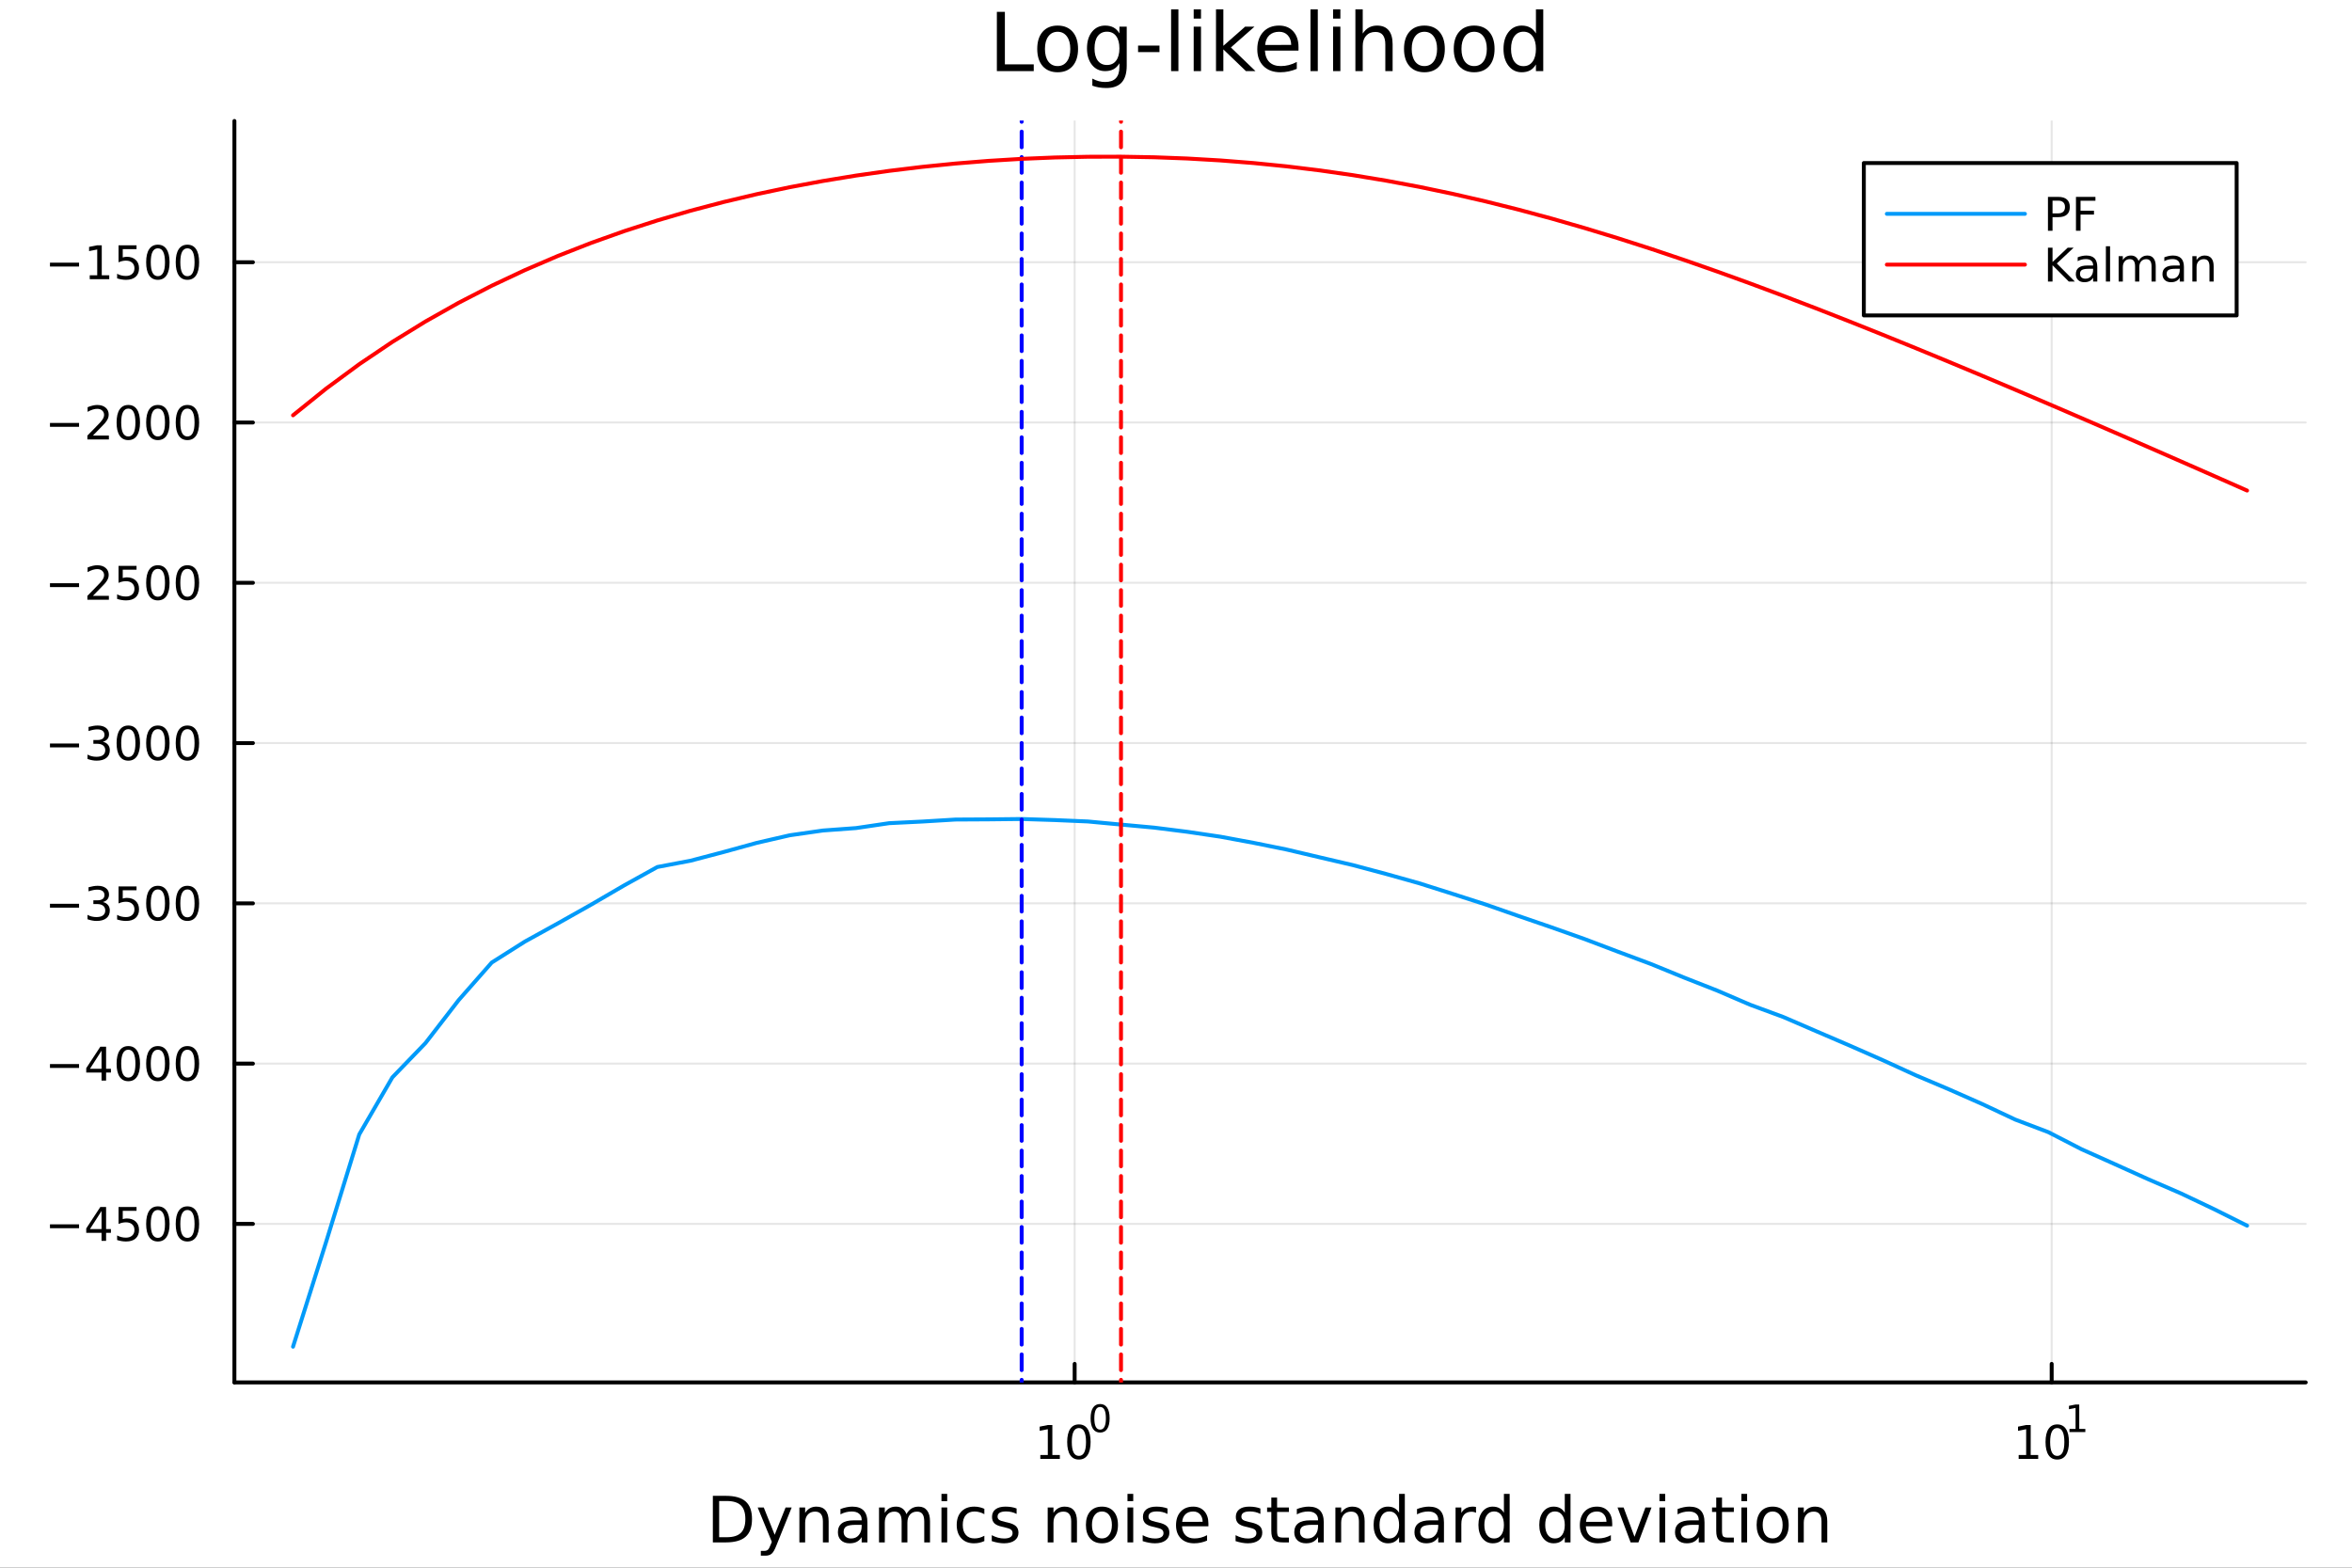<?xml version="1.0" encoding="utf-8"?>
<svg xmlns="http://www.w3.org/2000/svg" xmlns:xlink="http://www.w3.org/1999/xlink" width="600" height="400" viewBox="0 0 2400 1600">
<rect x="0" y="0" width="2400" height="1600" fill="#333333" stroke="none"/>
<defs>
  <clipPath id="clip350">
    <rect x="0" y="0" width="2400" height="1600"/>
  </clipPath>
</defs>
<path clip-path="url(#clip350)" d="M0 1600 L2400 1600 L2400 0 L0 0  Z" fill="#ffffff" fill-rule="evenodd" fill-opacity="1"/>
<defs>
  <clipPath id="clip351">
    <rect x="480" y="0" width="1681" height="1600"/>
  </clipPath>
</defs>
<path clip-path="url(#clip350)" d="M239.19 1410.9 L2352.76 1410.9 L2352.76 123.472 L239.19 123.472  Z" fill="#ffffff" fill-rule="evenodd" fill-opacity="1"/>
<defs>
  <clipPath id="clip352">
    <rect x="239" y="123" width="2115" height="1288"/>
  </clipPath>
</defs>
<polyline clip-path="url(#clip352)" style="stroke:#000000; stroke-linecap:round; stroke-linejoin:round; stroke-width:2; stroke-opacity:0.1; fill:none" points="1096.58,1410.9 1096.58,123.472 "/>
<polyline clip-path="url(#clip352)" style="stroke:#000000; stroke-linecap:round; stroke-linejoin:round; stroke-width:2; stroke-opacity:0.1; fill:none" points="2093.55,1410.9 2093.55,123.472 "/>
<polyline clip-path="url(#clip350)" style="stroke:#000000; stroke-linecap:round; stroke-linejoin:round; stroke-width:4; stroke-opacity:1; fill:none" points="239.19,1410.9 2352.76,1410.9 "/>
<polyline clip-path="url(#clip350)" style="stroke:#000000; stroke-linecap:round; stroke-linejoin:round; stroke-width:4; stroke-opacity:1; fill:none" points="1096.58,1410.9 1096.58,1392 "/>
<polyline clip-path="url(#clip350)" style="stroke:#000000; stroke-linecap:round; stroke-linejoin:round; stroke-width:4; stroke-opacity:1; fill:none" points="2093.55,1410.9 2093.55,1392 "/>
<path clip-path="url(#clip350)" d="M1061.56 1485.02 L1069.2 1485.02 L1069.2 1458.66 L1060.89 1460.32 L1060.89 1456.06 L1069.16 1454.4 L1073.83 1454.4 L1073.83 1485.02 L1081.47 1485.02 L1081.47 1488.96 L1061.56 1488.96 L1061.56 1485.02 Z" fill="#000000" fill-rule="nonzero" fill-opacity="1" /><path clip-path="url(#clip350)" d="M1100.91 1457.48 Q1097.3 1457.48 1095.47 1461.04 Q1093.67 1464.58 1093.67 1471.71 Q1093.67 1478.82 1095.47 1482.38 Q1097.3 1485.92 1100.91 1485.92 Q1104.55 1485.92 1106.35 1482.38 Q1108.18 1478.82 1108.18 1471.71 Q1108.18 1464.58 1106.35 1461.04 Q1104.55 1457.48 1100.91 1457.48 M1100.91 1453.77 Q1106.72 1453.77 1109.78 1458.38 Q1112.86 1462.96 1112.86 1471.71 Q1112.86 1480.44 1109.78 1485.04 Q1106.72 1489.63 1100.91 1489.63 Q1095.1 1489.63 1092.03 1485.04 Q1088.97 1480.44 1088.97 1471.71 Q1088.97 1462.96 1092.03 1458.38 Q1095.1 1453.77 1100.91 1453.77 Z" fill="#000000" fill-rule="nonzero" fill-opacity="1" /><path clip-path="url(#clip350)" d="M1122.56 1435.97 Q1119.63 1435.97 1118.14 1438.86 Q1116.68 1441.74 1116.68 1447.53 Q1116.68 1453.31 1118.14 1456.2 Q1119.63 1459.08 1122.56 1459.08 Q1125.52 1459.08 1126.98 1456.2 Q1128.47 1453.31 1128.47 1447.53 Q1128.47 1441.74 1126.98 1438.86 Q1125.52 1435.97 1122.56 1435.97 M1122.56 1432.96 Q1127.28 1432.96 1129.77 1436.7 Q1132.27 1440.43 1132.27 1447.53 Q1132.27 1454.62 1129.77 1458.37 Q1127.28 1462.09 1122.56 1462.09 Q1117.84 1462.09 1115.34 1458.37 Q1112.86 1454.62 1112.86 1447.53 Q1112.86 1440.43 1115.34 1436.7 Q1117.84 1432.96 1122.56 1432.96 Z" fill="#000000" fill-rule="nonzero" fill-opacity="1" /><path clip-path="url(#clip350)" d="M2059.87 1485.02 L2067.51 1485.02 L2067.51 1458.66 L2059.2 1460.32 L2059.2 1456.06 L2067.47 1454.4 L2072.14 1454.4 L2072.14 1485.02 L2079.78 1485.02 L2079.78 1488.96 L2059.87 1488.96 L2059.87 1485.02 Z" fill="#000000" fill-rule="nonzero" fill-opacity="1" /><path clip-path="url(#clip350)" d="M2099.22 1457.48 Q2095.61 1457.48 2093.78 1461.04 Q2091.98 1464.58 2091.98 1471.71 Q2091.98 1478.82 2093.78 1482.38 Q2095.61 1485.92 2099.22 1485.92 Q2102.86 1485.92 2104.66 1482.38 Q2106.49 1478.82 2106.49 1471.71 Q2106.49 1464.58 2104.66 1461.04 Q2102.86 1457.48 2099.22 1457.48 M2099.22 1453.77 Q2105.03 1453.77 2108.09 1458.38 Q2111.17 1462.96 2111.17 1471.71 Q2111.17 1480.44 2108.09 1485.04 Q2105.03 1489.63 2099.22 1489.63 Q2093.41 1489.63 2090.34 1485.04 Q2087.28 1480.44 2087.28 1471.71 Q2087.28 1462.96 2090.34 1458.38 Q2093.41 1453.77 2099.22 1453.77 Z" fill="#000000" fill-rule="nonzero" fill-opacity="1" /><path clip-path="url(#clip350)" d="M2111.71 1458.35 L2117.92 1458.35 L2117.92 1436.93 L2111.17 1438.28 L2111.17 1434.82 L2117.88 1433.47 L2121.68 1433.47 L2121.68 1458.35 L2127.89 1458.35 L2127.89 1461.55 L2111.71 1461.55 L2111.71 1458.35 Z" fill="#000000" fill-rule="nonzero" fill-opacity="1" /><path clip-path="url(#clip350)" d="M733.834 1531.95 L733.834 1568.9 L741.6 1568.9 Q751.435 1568.9 755.986 1564.45 Q760.569 1559.99 760.569 1550.38 Q760.569 1540.83 755.986 1536.4 Q751.435 1531.95 741.6 1531.95 L733.834 1531.95 M727.404 1526.67 L740.613 1526.67 Q754.427 1526.67 760.888 1532.43 Q767.349 1538.16 767.349 1550.38 Q767.349 1562.66 760.856 1568.42 Q754.363 1574.19 740.613 1574.19 L727.404 1574.19 L727.404 1526.67 Z" fill="#000000" fill-rule="nonzero" fill-opacity="1" /><path clip-path="url(#clip350)" d="M792.175 1577.5 Q789.693 1583.86 787.337 1585.8 Q784.982 1587.74 781.035 1587.74 L776.356 1587.74 L776.356 1582.84 L779.794 1582.84 Q782.213 1582.84 783.55 1581.7 Q784.886 1580.55 786.51 1576.29 L787.56 1573.61 L773.142 1538.54 L779.348 1538.54 L790.488 1566.42 L801.628 1538.54 L807.835 1538.54 L792.175 1577.5 Z" fill="#000000" fill-rule="nonzero" fill-opacity="1" /><path clip-path="url(#clip350)" d="M845.552 1552.67 L845.552 1574.19 L839.695 1574.19 L839.695 1552.86 Q839.695 1547.8 837.722 1545.29 Q835.748 1542.77 831.802 1542.77 Q827.059 1542.77 824.322 1545.79 Q821.585 1548.82 821.585 1554.04 L821.585 1574.19 L815.696 1574.19 L815.696 1538.54 L821.585 1538.54 L821.585 1544.08 Q823.685 1540.86 826.518 1539.27 Q829.383 1537.68 833.107 1537.68 Q839.25 1537.68 842.401 1541.5 Q845.552 1545.29 845.552 1552.67 Z" fill="#000000" fill-rule="nonzero" fill-opacity="1" /><path clip-path="url(#clip350)" d="M873.433 1556.27 Q866.336 1556.27 863.598 1557.89 Q860.861 1559.51 860.861 1563.43 Q860.861 1566.55 862.898 1568.39 Q864.967 1570.21 868.5 1570.21 Q873.37 1570.21 876.298 1566.77 Q879.258 1563.3 879.258 1557.57 L879.258 1556.27 L873.433 1556.27 M885.115 1553.85 L885.115 1574.19 L879.258 1574.19 L879.258 1568.77 Q877.253 1572.02 874.261 1573.58 Q871.269 1575.11 866.94 1575.11 Q861.466 1575.11 858.219 1572.05 Q855.005 1568.97 855.005 1563.81 Q855.005 1557.79 859.015 1554.74 Q863.057 1551.68 871.046 1551.68 L879.258 1551.68 L879.258 1551.11 Q879.258 1547.07 876.584 1544.87 Q873.943 1542.64 869.137 1542.64 Q866.081 1542.64 863.185 1543.38 Q860.288 1544.11 857.615 1545.57 L857.615 1540.16 Q860.829 1538.92 863.853 1538.31 Q866.877 1537.68 869.741 1537.68 Q877.476 1537.68 881.295 1541.69 Q885.115 1545.7 885.115 1553.85 Z" fill="#000000" fill-rule="nonzero" fill-opacity="1" /><path clip-path="url(#clip350)" d="M924.932 1545.38 Q927.128 1541.43 930.184 1539.56 Q933.239 1537.68 937.377 1537.68 Q942.947 1537.68 945.971 1541.59 Q948.994 1545.48 948.994 1552.67 L948.994 1574.19 L943.106 1574.19 L943.106 1552.86 Q943.106 1547.74 941.292 1545.25 Q939.478 1542.77 935.754 1542.77 Q931.202 1542.77 928.56 1545.79 Q925.919 1548.82 925.919 1554.04 L925.919 1574.19 L920.03 1574.19 L920.03 1552.86 Q920.03 1547.7 918.216 1545.25 Q916.402 1542.77 912.614 1542.77 Q908.127 1542.77 905.485 1545.83 Q902.843 1548.85 902.843 1554.04 L902.843 1574.19 L896.955 1574.19 L896.955 1538.54 L902.843 1538.54 L902.843 1544.08 Q904.848 1540.8 907.649 1539.24 Q910.45 1537.68 914.301 1537.68 Q918.184 1537.68 920.89 1539.65 Q923.627 1541.62 924.932 1545.38 Z" fill="#000000" fill-rule="nonzero" fill-opacity="1" /><path clip-path="url(#clip350)" d="M960.675 1538.54 L966.532 1538.54 L966.532 1574.19 L960.675 1574.19 L960.675 1538.54 M960.675 1524.66 L966.532 1524.66 L966.532 1532.08 L960.675 1532.08 L960.675 1524.66 Z" fill="#000000" fill-rule="nonzero" fill-opacity="1" /><path clip-path="url(#clip350)" d="M1004.44 1539.91 L1004.44 1545.38 Q1001.96 1544.01 999.443 1543.34 Q996.96 1542.64 994.414 1542.64 Q988.716 1542.64 985.565 1546.27 Q982.414 1549.87 982.414 1556.39 Q982.414 1562.92 985.565 1566.55 Q988.716 1570.14 994.414 1570.14 Q996.96 1570.14 999.443 1569.47 Q1001.96 1568.77 1004.44 1567.41 L1004.44 1572.82 Q1001.99 1573.96 999.347 1574.54 Q996.737 1575.11 993.777 1575.11 Q985.725 1575.11 980.982 1570.05 Q976.24 1564.99 976.24 1556.39 Q976.24 1547.67 981.014 1542.68 Q985.82 1537.68 994.159 1537.68 Q996.865 1537.68 999.443 1538.25 Q1002.02 1538.79 1004.44 1539.91 Z" fill="#000000" fill-rule="nonzero" fill-opacity="1" /><path clip-path="url(#clip350)" d="M1037.35 1539.59 L1037.35 1545.13 Q1034.87 1543.85 1032.19 1543.22 Q1029.52 1542.58 1026.66 1542.58 Q1022.3 1542.58 1020.1 1543.92 Q1017.93 1545.25 1017.93 1547.93 Q1017.93 1549.96 1019.49 1551.14 Q1021.05 1552.29 1025.76 1553.34 L1027.77 1553.78 Q1034.01 1555.12 1036.62 1557.57 Q1039.26 1559.99 1039.26 1564.35 Q1039.26 1569.32 1035.31 1572.21 Q1031.4 1575.11 1024.52 1575.11 Q1021.66 1575.11 1018.54 1574.54 Q1015.45 1573.99 1012.01 1572.88 L1012.01 1566.83 Q1015.26 1568.52 1018.41 1569.38 Q1021.56 1570.21 1024.65 1570.21 Q1028.79 1570.21 1031.02 1568.81 Q1033.24 1567.37 1033.24 1564.8 Q1033.24 1562.41 1031.62 1561.14 Q1030.03 1559.86 1024.59 1558.68 L1022.55 1558.21 Q1017.11 1557.06 1014.69 1554.71 Q1012.27 1552.32 1012.27 1548.18 Q1012.27 1543.15 1015.83 1540.42 Q1019.4 1537.68 1025.96 1537.68 Q1029.2 1537.68 1032.07 1538.16 Q1034.93 1538.63 1037.35 1539.59 Z" fill="#000000" fill-rule="nonzero" fill-opacity="1" /><path clip-path="url(#clip350)" d="M1098.94 1552.67 L1098.94 1574.19 L1093.08 1574.19 L1093.08 1552.86 Q1093.08 1547.8 1091.11 1545.29 Q1089.14 1542.77 1085.19 1542.77 Q1080.45 1542.77 1077.71 1545.79 Q1074.97 1548.82 1074.97 1554.04 L1074.97 1574.19 L1069.08 1574.19 L1069.08 1538.54 L1074.97 1538.54 L1074.97 1544.08 Q1077.07 1540.86 1079.91 1539.27 Q1082.77 1537.68 1086.49 1537.68 Q1092.64 1537.68 1095.79 1541.5 Q1098.94 1545.29 1098.94 1552.67 Z" fill="#000000" fill-rule="nonzero" fill-opacity="1" /><path clip-path="url(#clip350)" d="M1124.43 1542.64 Q1119.72 1542.64 1116.99 1546.34 Q1114.25 1550 1114.25 1556.39 Q1114.25 1562.79 1116.95 1566.48 Q1119.69 1570.14 1124.43 1570.14 Q1129.11 1570.14 1131.85 1566.45 Q1134.59 1562.76 1134.59 1556.39 Q1134.59 1550.06 1131.85 1546.37 Q1129.11 1542.64 1124.43 1542.64 M1124.43 1537.68 Q1132.07 1537.68 1136.43 1542.64 Q1140.79 1547.61 1140.79 1556.39 Q1140.79 1565.15 1136.43 1570.14 Q1132.07 1575.11 1124.43 1575.11 Q1116.76 1575.11 1112.4 1570.14 Q1108.07 1565.15 1108.07 1556.39 Q1108.07 1547.61 1112.4 1542.64 Q1116.76 1537.68 1124.43 1537.68 Z" fill="#000000" fill-rule="nonzero" fill-opacity="1" /><path clip-path="url(#clip350)" d="M1150.5 1538.54 L1156.36 1538.54 L1156.36 1574.19 L1150.5 1574.19 L1150.5 1538.54 M1150.5 1524.66 L1156.36 1524.66 L1156.36 1532.08 L1150.5 1532.08 L1150.5 1524.66 Z" fill="#000000" fill-rule="nonzero" fill-opacity="1" /><path clip-path="url(#clip350)" d="M1191.34 1539.59 L1191.34 1545.13 Q1188.85 1543.85 1186.18 1543.22 Q1183.51 1542.58 1180.64 1542.58 Q1176.28 1542.58 1174.09 1543.92 Q1171.92 1545.25 1171.92 1547.93 Q1171.92 1549.96 1173.48 1551.14 Q1175.04 1552.29 1179.75 1553.34 L1181.76 1553.78 Q1187.99 1555.12 1190.6 1557.57 Q1193.25 1559.99 1193.25 1564.35 Q1193.25 1569.32 1189.3 1572.21 Q1185.38 1575.11 1178.51 1575.11 Q1175.65 1575.11 1172.53 1574.54 Q1169.44 1573.99 1166 1572.88 L1166 1566.83 Q1169.25 1568.52 1172.4 1569.38 Q1175.55 1570.21 1178.64 1570.21 Q1182.77 1570.21 1185 1568.81 Q1187.23 1567.37 1187.23 1564.8 Q1187.23 1562.41 1185.61 1561.14 Q1184.02 1559.86 1178.57 1558.68 L1176.54 1558.21 Q1171.09 1557.06 1168.67 1554.71 Q1166.26 1552.32 1166.26 1548.18 Q1166.26 1543.15 1169.82 1540.42 Q1173.39 1537.68 1179.94 1537.68 Q1183.19 1537.68 1186.05 1538.16 Q1188.92 1538.63 1191.34 1539.59 Z" fill="#000000" fill-rule="nonzero" fill-opacity="1" /><path clip-path="url(#clip350)" d="M1233.06 1554.9 L1233.06 1557.76 L1206.14 1557.76 Q1206.52 1563.81 1209.77 1566.99 Q1213.04 1570.14 1218.87 1570.14 Q1222.24 1570.14 1225.39 1569.32 Q1228.58 1568.49 1231.7 1566.83 L1231.7 1572.37 Q1228.54 1573.71 1225.23 1574.41 Q1221.92 1575.11 1218.52 1575.11 Q1209.99 1575.11 1204.99 1570.14 Q1200.03 1565.18 1200.03 1556.71 Q1200.03 1547.96 1204.74 1542.83 Q1209.48 1537.68 1217.5 1537.68 Q1224.69 1537.68 1228.86 1542.33 Q1233.06 1546.94 1233.06 1554.9 M1227.21 1553.18 Q1227.14 1548.37 1224.5 1545.51 Q1221.89 1542.64 1217.56 1542.64 Q1212.66 1542.64 1209.7 1545.41 Q1206.77 1548.18 1206.33 1553.21 L1227.21 1553.18 Z" fill="#000000" fill-rule="nonzero" fill-opacity="1" /><path clip-path="url(#clip350)" d="M1286.12 1539.59 L1286.12 1545.13 Q1283.64 1543.85 1280.97 1543.22 Q1278.29 1542.58 1275.43 1542.58 Q1271.07 1542.58 1268.87 1543.92 Q1266.71 1545.25 1266.71 1547.93 Q1266.71 1549.96 1268.27 1551.14 Q1269.83 1552.29 1274.54 1553.34 L1276.54 1553.78 Q1282.78 1555.12 1285.39 1557.57 Q1288.03 1559.99 1288.03 1564.35 Q1288.03 1569.32 1284.09 1572.21 Q1280.17 1575.11 1273.3 1575.11 Q1270.43 1575.11 1267.31 1574.54 Q1264.22 1573.99 1260.79 1572.88 L1260.79 1566.83 Q1264.03 1568.52 1267.18 1569.38 Q1270.34 1570.21 1273.42 1570.21 Q1277.56 1570.21 1279.79 1568.81 Q1282.02 1567.37 1282.02 1564.8 Q1282.02 1562.41 1280.39 1561.14 Q1278.8 1559.86 1273.36 1558.68 L1271.32 1558.21 Q1265.88 1557.06 1263.46 1554.71 Q1261.04 1552.32 1261.04 1548.18 Q1261.04 1543.15 1264.61 1540.42 Q1268.17 1537.68 1274.73 1537.68 Q1277.97 1537.68 1280.84 1538.16 Q1283.7 1538.63 1286.12 1539.59 Z" fill="#000000" fill-rule="nonzero" fill-opacity="1" /><path clip-path="url(#clip350)" d="M1303.15 1528.42 L1303.15 1538.54 L1315.21 1538.54 L1315.21 1543.09 L1303.15 1543.09 L1303.15 1562.44 Q1303.15 1566.8 1304.33 1568.04 Q1305.54 1569.28 1309.2 1569.28 L1315.21 1569.28 L1315.21 1574.19 L1309.2 1574.19 Q1302.42 1574.19 1299.84 1571.67 Q1297.26 1569.12 1297.26 1562.44 L1297.26 1543.09 L1292.97 1543.09 L1292.97 1538.54 L1297.26 1538.54 L1297.26 1528.42 L1303.15 1528.42 Z" fill="#000000" fill-rule="nonzero" fill-opacity="1" /><path clip-path="url(#clip350)" d="M1339.12 1556.27 Q1332.02 1556.27 1329.28 1557.89 Q1326.54 1559.51 1326.54 1563.43 Q1326.54 1566.55 1328.58 1568.39 Q1330.65 1570.21 1334.18 1570.21 Q1339.05 1570.21 1341.98 1566.77 Q1344.94 1563.3 1344.94 1557.57 L1344.94 1556.27 L1339.12 1556.27 M1350.8 1553.85 L1350.8 1574.19 L1344.94 1574.19 L1344.94 1568.77 Q1342.94 1572.02 1339.94 1573.58 Q1336.95 1575.11 1332.62 1575.11 Q1327.15 1575.11 1323.9 1572.05 Q1320.69 1568.97 1320.69 1563.81 Q1320.69 1557.79 1324.7 1554.74 Q1328.74 1551.68 1336.73 1551.68 L1344.94 1551.68 L1344.94 1551.11 Q1344.94 1547.07 1342.27 1544.87 Q1339.63 1542.64 1334.82 1542.64 Q1331.76 1542.64 1328.87 1543.38 Q1325.97 1544.11 1323.3 1545.57 L1323.3 1540.16 Q1326.51 1538.92 1329.54 1538.31 Q1332.56 1537.68 1335.42 1537.68 Q1343.16 1537.68 1346.98 1541.69 Q1350.8 1545.7 1350.8 1553.85 Z" fill="#000000" fill-rule="nonzero" fill-opacity="1" /><path clip-path="url(#clip350)" d="M1392.49 1552.67 L1392.49 1574.19 L1386.64 1574.19 L1386.64 1552.86 Q1386.64 1547.8 1384.66 1545.29 Q1382.69 1542.77 1378.74 1542.77 Q1374 1542.77 1371.26 1545.79 Q1368.53 1548.82 1368.53 1554.04 L1368.53 1574.19 L1362.64 1574.19 L1362.64 1538.54 L1368.53 1538.54 L1368.53 1544.08 Q1370.63 1540.86 1373.46 1539.27 Q1376.32 1537.68 1380.05 1537.68 Q1386.19 1537.68 1389.34 1541.5 Q1392.49 1545.29 1392.49 1552.67 Z" fill="#000000" fill-rule="nonzero" fill-opacity="1" /><path clip-path="url(#clip350)" d="M1427.63 1543.95 L1427.63 1524.66 L1433.49 1524.66 L1433.49 1574.19 L1427.63 1574.19 L1427.63 1568.84 Q1425.79 1572.02 1422.95 1573.58 Q1420.15 1575.11 1416.21 1575.11 Q1409.74 1575.11 1405.67 1569.95 Q1401.63 1564.8 1401.63 1556.39 Q1401.63 1547.99 1405.67 1542.83 Q1409.74 1537.68 1416.21 1537.68 Q1420.15 1537.68 1422.95 1539.24 Q1425.79 1540.77 1427.63 1543.95 M1407.68 1556.39 Q1407.68 1562.85 1410.32 1566.55 Q1412.99 1570.21 1417.64 1570.21 Q1422.28 1570.21 1424.96 1566.55 Q1427.63 1562.85 1427.63 1556.39 Q1427.63 1549.93 1424.96 1546.27 Q1422.28 1542.58 1417.64 1542.58 Q1412.99 1542.58 1410.32 1546.27 Q1407.68 1549.93 1407.68 1556.39 Z" fill="#000000" fill-rule="nonzero" fill-opacity="1" /><path clip-path="url(#clip350)" d="M1461.75 1556.27 Q1454.65 1556.27 1451.92 1557.89 Q1449.18 1559.51 1449.18 1563.43 Q1449.18 1566.55 1451.22 1568.39 Q1453.29 1570.21 1456.82 1570.21 Q1461.69 1570.21 1464.62 1566.77 Q1467.58 1563.3 1467.58 1557.57 L1467.58 1556.27 L1461.75 1556.27 M1473.43 1553.85 L1473.43 1574.19 L1467.58 1574.19 L1467.58 1568.77 Q1465.57 1572.02 1462.58 1573.58 Q1459.59 1575.11 1455.26 1575.11 Q1449.78 1575.11 1446.54 1572.05 Q1443.32 1568.97 1443.32 1563.81 Q1443.32 1557.79 1447.33 1554.74 Q1451.38 1551.68 1459.36 1551.68 L1467.58 1551.68 L1467.58 1551.11 Q1467.58 1547.07 1464.9 1544.87 Q1462.26 1542.64 1457.46 1542.64 Q1454.4 1542.64 1451.5 1543.38 Q1448.61 1544.11 1445.93 1545.57 L1445.93 1540.16 Q1449.15 1538.92 1452.17 1538.31 Q1455.2 1537.68 1458.06 1537.68 Q1465.79 1537.68 1469.61 1541.69 Q1473.43 1545.7 1473.43 1553.85 Z" fill="#000000" fill-rule="nonzero" fill-opacity="1" /><path clip-path="url(#clip350)" d="M1506.15 1544.01 Q1505.17 1543.44 1503.99 1543.18 Q1502.84 1542.9 1501.44 1542.9 Q1496.48 1542.9 1493.8 1546.14 Q1491.16 1549.36 1491.16 1555.41 L1491.16 1574.19 L1485.27 1574.19 L1485.27 1538.54 L1491.16 1538.54 L1491.16 1544.08 Q1493.01 1540.83 1495.97 1539.27 Q1498.93 1537.68 1503.16 1537.68 Q1503.77 1537.68 1504.5 1537.77 Q1505.23 1537.84 1506.12 1538 L1506.15 1544.01 Z" fill="#000000" fill-rule="nonzero" fill-opacity="1" /><path clip-path="url(#clip350)" d="M1534.61 1543.95 L1534.61 1524.66 L1540.46 1524.66 L1540.46 1574.19 L1534.61 1574.19 L1534.61 1568.84 Q1532.76 1572.02 1529.93 1573.58 Q1527.13 1575.11 1523.18 1575.11 Q1516.72 1575.11 1512.65 1569.95 Q1508.6 1564.8 1508.6 1556.39 Q1508.6 1547.99 1512.65 1542.83 Q1516.72 1537.68 1523.18 1537.68 Q1527.13 1537.68 1529.93 1539.24 Q1532.76 1540.77 1534.61 1543.95 M1514.65 1556.39 Q1514.65 1562.85 1517.29 1566.55 Q1519.97 1570.21 1524.61 1570.21 Q1529.26 1570.21 1531.93 1566.55 Q1534.61 1562.85 1534.61 1556.39 Q1534.61 1549.93 1531.93 1546.27 Q1529.26 1542.58 1524.61 1542.58 Q1519.97 1542.58 1517.29 1546.27 Q1514.65 1549.93 1514.65 1556.39 Z" fill="#000000" fill-rule="nonzero" fill-opacity="1" /><path clip-path="url(#clip350)" d="M1596.71 1543.95 L1596.71 1524.66 L1602.56 1524.66 L1602.56 1574.19 L1596.71 1574.19 L1596.71 1568.84 Q1594.86 1572.02 1592.03 1573.58 Q1589.23 1575.11 1585.28 1575.11 Q1578.82 1575.11 1574.74 1569.95 Q1570.7 1564.8 1570.7 1556.39 Q1570.7 1547.99 1574.74 1542.83 Q1578.82 1537.68 1585.28 1537.68 Q1589.23 1537.68 1592.03 1539.24 Q1594.86 1540.77 1596.71 1543.95 M1576.75 1556.39 Q1576.75 1562.85 1579.39 1566.55 Q1582.06 1570.21 1586.71 1570.21 Q1591.36 1570.21 1594.03 1566.55 Q1596.71 1562.85 1596.71 1556.39 Q1596.71 1549.93 1594.03 1546.27 Q1591.36 1542.58 1586.71 1542.58 Q1582.06 1542.58 1579.39 1546.27 Q1576.75 1549.93 1576.75 1556.39 Z" fill="#000000" fill-rule="nonzero" fill-opacity="1" /><path clip-path="url(#clip350)" d="M1645.12 1554.9 L1645.12 1557.76 L1618.19 1557.76 Q1618.57 1563.81 1621.82 1566.99 Q1625.1 1570.14 1630.92 1570.14 Q1634.29 1570.14 1637.45 1569.32 Q1640.63 1568.49 1643.75 1566.83 L1643.75 1572.37 Q1640.6 1573.71 1637.29 1574.41 Q1633.98 1575.11 1630.57 1575.11 Q1622.04 1575.11 1617.04 1570.14 Q1612.08 1565.18 1612.08 1556.71 Q1612.08 1547.96 1616.79 1542.83 Q1621.53 1537.68 1629.55 1537.68 Q1636.75 1537.68 1640.91 1542.33 Q1645.12 1546.94 1645.12 1554.9 M1639.26 1553.18 Q1639.2 1548.37 1636.55 1545.51 Q1633.94 1542.64 1629.62 1542.64 Q1624.71 1542.64 1621.75 1545.41 Q1618.83 1548.18 1618.38 1553.21 L1639.26 1553.18 Z" fill="#000000" fill-rule="nonzero" fill-opacity="1" /><path clip-path="url(#clip350)" d="M1650.53 1538.54 L1656.73 1538.54 L1667.87 1568.46 L1679.01 1538.54 L1685.22 1538.54 L1671.85 1574.19 L1663.9 1574.19 L1650.53 1538.54 Z" fill="#000000" fill-rule="nonzero" fill-opacity="1" /><path clip-path="url(#clip350)" d="M1693.3 1538.54 L1699.16 1538.54 L1699.16 1574.19 L1693.3 1574.19 L1693.3 1538.54 M1693.3 1524.66 L1699.16 1524.66 L1699.16 1532.08 L1693.3 1532.08 L1693.3 1524.66 Z" fill="#000000" fill-rule="nonzero" fill-opacity="1" /><path clip-path="url(#clip350)" d="M1727.62 1556.27 Q1720.52 1556.27 1717.78 1557.89 Q1715.04 1559.51 1715.04 1563.43 Q1715.04 1566.55 1717.08 1568.39 Q1719.15 1570.21 1722.68 1570.21 Q1727.55 1570.21 1730.48 1566.77 Q1733.44 1563.3 1733.44 1557.57 L1733.44 1556.27 L1727.62 1556.27 M1739.3 1553.85 L1739.3 1574.19 L1733.44 1574.19 L1733.44 1568.77 Q1731.44 1572.02 1728.44 1573.58 Q1725.45 1575.11 1721.12 1575.11 Q1715.65 1575.11 1712.4 1572.05 Q1709.19 1568.97 1709.19 1563.81 Q1709.19 1557.79 1713.2 1554.74 Q1717.24 1551.68 1725.23 1551.68 L1733.44 1551.68 L1733.44 1551.11 Q1733.44 1547.07 1730.77 1544.87 Q1728.13 1542.64 1723.32 1542.64 Q1720.26 1542.64 1717.37 1543.38 Q1714.47 1544.11 1711.8 1545.57 L1711.8 1540.16 Q1715.01 1538.92 1718.04 1538.31 Q1721.06 1537.68 1723.92 1537.68 Q1731.66 1537.68 1735.48 1541.69 Q1739.3 1545.7 1739.3 1553.85 Z" fill="#000000" fill-rule="nonzero" fill-opacity="1" /><path clip-path="url(#clip350)" d="M1757.15 1528.42 L1757.15 1538.54 L1769.22 1538.54 L1769.22 1543.09 L1757.15 1543.09 L1757.15 1562.44 Q1757.15 1566.8 1758.33 1568.04 Q1759.54 1569.28 1763.2 1569.28 L1769.22 1569.28 L1769.22 1574.19 L1763.2 1574.19 Q1756.42 1574.19 1753.84 1571.67 Q1751.26 1569.12 1751.26 1562.44 L1751.26 1543.09 L1746.97 1543.09 L1746.97 1538.54 L1751.26 1538.54 L1751.26 1528.42 L1757.15 1528.42 Z" fill="#000000" fill-rule="nonzero" fill-opacity="1" /><path clip-path="url(#clip350)" d="M1776.92 1538.54 L1782.77 1538.54 L1782.77 1574.19 L1776.92 1574.19 L1776.92 1538.54 M1776.92 1524.66 L1782.77 1524.66 L1782.77 1532.08 L1776.92 1532.08 L1776.92 1524.66 Z" fill="#000000" fill-rule="nonzero" fill-opacity="1" /><path clip-path="url(#clip350)" d="M1808.84 1542.64 Q1804.13 1542.64 1801.39 1546.34 Q1798.66 1550 1798.66 1556.39 Q1798.66 1562.79 1801.36 1566.48 Q1804.1 1570.14 1808.84 1570.14 Q1813.52 1570.14 1816.26 1566.45 Q1819 1562.76 1819 1556.39 Q1819 1550.06 1816.26 1546.37 Q1813.52 1542.64 1808.84 1542.64 M1808.84 1537.68 Q1816.48 1537.68 1820.84 1542.64 Q1825.2 1547.61 1825.2 1556.39 Q1825.2 1565.15 1820.84 1570.14 Q1816.48 1575.11 1808.84 1575.11 Q1801.17 1575.11 1796.81 1570.14 Q1792.48 1565.15 1792.48 1556.39 Q1792.48 1547.61 1796.81 1542.64 Q1801.17 1537.68 1808.84 1537.68 Z" fill="#000000" fill-rule="nonzero" fill-opacity="1" /><path clip-path="url(#clip350)" d="M1864.54 1552.67 L1864.54 1574.19 L1858.69 1574.19 L1858.69 1552.86 Q1858.69 1547.8 1856.71 1545.29 Q1854.74 1542.77 1850.79 1542.77 Q1846.05 1542.77 1843.31 1545.79 Q1840.58 1548.82 1840.58 1554.04 L1840.58 1574.19 L1834.69 1574.19 L1834.69 1538.54 L1840.58 1538.54 L1840.58 1544.08 Q1842.68 1540.86 1845.51 1539.27 Q1848.37 1537.68 1852.1 1537.68 Q1858.24 1537.68 1861.39 1541.5 Q1864.54 1545.29 1864.54 1552.67 Z" fill="#000000" fill-rule="nonzero" fill-opacity="1" /><polyline clip-path="url(#clip352)" style="stroke:#000000; stroke-linecap:round; stroke-linejoin:round; stroke-width:2; stroke-opacity:0.1; fill:none" points="239.19,1249.13 2352.76,1249.13 "/>
<polyline clip-path="url(#clip352)" style="stroke:#000000; stroke-linecap:round; stroke-linejoin:round; stroke-width:2; stroke-opacity:0.1; fill:none" points="239.19,1085.55 2352.76,1085.55 "/>
<polyline clip-path="url(#clip352)" style="stroke:#000000; stroke-linecap:round; stroke-linejoin:round; stroke-width:2; stroke-opacity:0.1; fill:none" points="239.19,921.967 2352.76,921.967 "/>
<polyline clip-path="url(#clip352)" style="stroke:#000000; stroke-linecap:round; stroke-linejoin:round; stroke-width:2; stroke-opacity:0.1; fill:none" points="239.19,758.385 2352.76,758.385 "/>
<polyline clip-path="url(#clip352)" style="stroke:#000000; stroke-linecap:round; stroke-linejoin:round; stroke-width:2; stroke-opacity:0.1; fill:none" points="239.19,594.802 2352.76,594.802 "/>
<polyline clip-path="url(#clip352)" style="stroke:#000000; stroke-linecap:round; stroke-linejoin:round; stroke-width:2; stroke-opacity:0.1; fill:none" points="239.19,431.22 2352.76,431.22 "/>
<polyline clip-path="url(#clip352)" style="stroke:#000000; stroke-linecap:round; stroke-linejoin:round; stroke-width:2; stroke-opacity:0.1; fill:none" points="239.19,267.638 2352.76,267.638 "/>
<polyline clip-path="url(#clip350)" style="stroke:#000000; stroke-linecap:round; stroke-linejoin:round; stroke-width:4; stroke-opacity:1; fill:none" points="239.19,1410.9 239.19,123.472 "/>
<polyline clip-path="url(#clip350)" style="stroke:#000000; stroke-linecap:round; stroke-linejoin:round; stroke-width:4; stroke-opacity:1; fill:none" points="239.19,1249.13 258.088,1249.13 "/>
<polyline clip-path="url(#clip350)" style="stroke:#000000; stroke-linecap:round; stroke-linejoin:round; stroke-width:4; stroke-opacity:1; fill:none" points="239.19,1085.55 258.088,1085.55 "/>
<polyline clip-path="url(#clip350)" style="stroke:#000000; stroke-linecap:round; stroke-linejoin:round; stroke-width:4; stroke-opacity:1; fill:none" points="239.19,921.967 258.088,921.967 "/>
<polyline clip-path="url(#clip350)" style="stroke:#000000; stroke-linecap:round; stroke-linejoin:round; stroke-width:4; stroke-opacity:1; fill:none" points="239.19,758.385 258.088,758.385 "/>
<polyline clip-path="url(#clip350)" style="stroke:#000000; stroke-linecap:round; stroke-linejoin:round; stroke-width:4; stroke-opacity:1; fill:none" points="239.19,594.802 258.088,594.802 "/>
<polyline clip-path="url(#clip350)" style="stroke:#000000; stroke-linecap:round; stroke-linejoin:round; stroke-width:4; stroke-opacity:1; fill:none" points="239.19,431.22 258.088,431.22 "/>
<polyline clip-path="url(#clip350)" style="stroke:#000000; stroke-linecap:round; stroke-linejoin:round; stroke-width:4; stroke-opacity:1; fill:none" points="239.19,267.638 258.088,267.638 "/>
<path clip-path="url(#clip350)" d="M50.992 1249.58 L80.668 1249.58 L80.668 1253.52 L50.992 1253.52 L50.992 1249.58 Z" fill="#000000" fill-rule="nonzero" fill-opacity="1" /><path clip-path="url(#clip350)" d="M103.608 1235.93 L91.802 1254.37 L103.608 1254.37 L103.608 1235.93 M102.381 1231.85 L108.26 1231.85 L108.26 1254.37 L113.191 1254.37 L113.191 1258.26 L108.26 1258.26 L108.26 1266.41 L103.608 1266.41 L103.608 1258.26 L88.006 1258.26 L88.006 1253.75 L102.381 1231.85 Z" fill="#000000" fill-rule="nonzero" fill-opacity="1" /><path clip-path="url(#clip350)" d="M120.969 1231.85 L139.325 1231.85 L139.325 1235.79 L125.251 1235.79 L125.251 1244.26 Q126.27 1243.91 127.288 1243.75 Q128.307 1243.56 129.325 1243.56 Q135.112 1243.56 138.492 1246.74 Q141.871 1249.91 141.871 1255.32 Q141.871 1260.9 138.399 1264 Q134.927 1267.08 128.607 1267.08 Q126.432 1267.08 124.163 1266.71 Q121.918 1266.34 119.51 1265.6 L119.51 1260.9 Q121.594 1262.04 123.816 1262.59 Q126.038 1263.15 128.515 1263.15 Q132.519 1263.15 134.857 1261.04 Q137.195 1258.93 137.195 1255.32 Q137.195 1251.71 134.857 1249.61 Q132.519 1247.5 128.515 1247.5 Q126.64 1247.5 124.765 1247.92 Q122.913 1248.33 120.969 1249.21 L120.969 1231.85 Z" fill="#000000" fill-rule="nonzero" fill-opacity="1" /><path clip-path="url(#clip350)" d="M161.084 1234.93 Q157.473 1234.93 155.644 1238.5 Q153.839 1242.04 153.839 1249.17 Q153.839 1256.27 155.644 1259.84 Q157.473 1263.38 161.084 1263.38 Q164.718 1263.38 166.524 1259.84 Q168.353 1256.27 168.353 1249.17 Q168.353 1242.04 166.524 1238.5 Q164.718 1234.93 161.084 1234.93 M161.084 1231.23 Q166.894 1231.23 169.95 1235.83 Q173.029 1240.42 173.029 1249.17 Q173.029 1257.89 169.95 1262.5 Q166.894 1267.08 161.084 1267.08 Q155.274 1267.08 152.195 1262.5 Q149.14 1257.89 149.14 1249.17 Q149.14 1240.42 152.195 1235.83 Q155.274 1231.23 161.084 1231.23 Z" fill="#000000" fill-rule="nonzero" fill-opacity="1" /><path clip-path="url(#clip350)" d="M191.246 1234.93 Q187.635 1234.93 185.806 1238.5 Q184.001 1242.04 184.001 1249.17 Q184.001 1256.27 185.806 1259.84 Q187.635 1263.38 191.246 1263.38 Q194.88 1263.38 196.686 1259.84 Q198.514 1256.27 198.514 1249.17 Q198.514 1242.04 196.686 1238.5 Q194.88 1234.93 191.246 1234.93 M191.246 1231.23 Q197.056 1231.23 200.112 1235.83 Q203.19 1240.42 203.19 1249.17 Q203.19 1257.89 200.112 1262.5 Q197.056 1267.08 191.246 1267.08 Q185.436 1267.08 182.357 1262.5 Q179.302 1257.89 179.302 1249.17 Q179.302 1240.42 182.357 1235.83 Q185.436 1231.23 191.246 1231.23 Z" fill="#000000" fill-rule="nonzero" fill-opacity="1" /><path clip-path="url(#clip350)" d="M50.992 1086 L80.668 1086 L80.668 1089.94 L50.992 1089.94 L50.992 1086 Z" fill="#000000" fill-rule="nonzero" fill-opacity="1" /><path clip-path="url(#clip350)" d="M103.608 1072.34 L91.802 1090.79 L103.608 1090.79 L103.608 1072.34 M102.381 1068.27 L108.26 1068.27 L108.26 1090.79 L113.191 1090.79 L113.191 1094.68 L108.26 1094.68 L108.26 1102.83 L103.608 1102.83 L103.608 1094.68 L88.006 1094.68 L88.006 1090.17 L102.381 1068.27 Z" fill="#000000" fill-rule="nonzero" fill-opacity="1" /><path clip-path="url(#clip350)" d="M130.922 1071.35 Q127.311 1071.35 125.482 1074.91 Q123.677 1078.45 123.677 1085.58 Q123.677 1092.69 125.482 1096.26 Q127.311 1099.8 130.922 1099.8 Q134.556 1099.8 136.362 1096.26 Q138.191 1092.69 138.191 1085.58 Q138.191 1078.45 136.362 1074.91 Q134.556 1071.35 130.922 1071.35 M130.922 1067.64 Q136.732 1067.64 139.788 1072.25 Q142.867 1076.83 142.867 1085.58 Q142.867 1094.31 139.788 1098.92 Q136.732 1103.5 130.922 1103.5 Q125.112 1103.5 122.033 1098.92 Q118.978 1094.31 118.978 1085.58 Q118.978 1076.83 122.033 1072.25 Q125.112 1067.64 130.922 1067.64 Z" fill="#000000" fill-rule="nonzero" fill-opacity="1" /><path clip-path="url(#clip350)" d="M161.084 1071.35 Q157.473 1071.35 155.644 1074.91 Q153.839 1078.45 153.839 1085.58 Q153.839 1092.69 155.644 1096.26 Q157.473 1099.8 161.084 1099.8 Q164.718 1099.8 166.524 1096.26 Q168.353 1092.69 168.353 1085.58 Q168.353 1078.45 166.524 1074.91 Q164.718 1071.35 161.084 1071.35 M161.084 1067.64 Q166.894 1067.64 169.95 1072.25 Q173.029 1076.83 173.029 1085.58 Q173.029 1094.31 169.95 1098.92 Q166.894 1103.5 161.084 1103.5 Q155.274 1103.5 152.195 1098.92 Q149.14 1094.31 149.14 1085.58 Q149.14 1076.83 152.195 1072.25 Q155.274 1067.64 161.084 1067.64 Z" fill="#000000" fill-rule="nonzero" fill-opacity="1" /><path clip-path="url(#clip350)" d="M191.246 1071.35 Q187.635 1071.35 185.806 1074.91 Q184.001 1078.45 184.001 1085.58 Q184.001 1092.69 185.806 1096.26 Q187.635 1099.8 191.246 1099.8 Q194.88 1099.8 196.686 1096.26 Q198.514 1092.69 198.514 1085.58 Q198.514 1078.45 196.686 1074.91 Q194.88 1071.35 191.246 1071.35 M191.246 1067.64 Q197.056 1067.64 200.112 1072.25 Q203.19 1076.83 203.19 1085.58 Q203.19 1094.31 200.112 1098.92 Q197.056 1103.5 191.246 1103.5 Q185.436 1103.5 182.357 1098.92 Q179.302 1094.31 179.302 1085.58 Q179.302 1076.83 182.357 1072.25 Q185.436 1067.64 191.246 1067.64 Z" fill="#000000" fill-rule="nonzero" fill-opacity="1" /><path clip-path="url(#clip350)" d="M50.992 922.418 L80.668 922.418 L80.668 926.354 L50.992 926.354 L50.992 922.418 Z" fill="#000000" fill-rule="nonzero" fill-opacity="1" /><path clip-path="url(#clip350)" d="M104.927 920.613 Q108.283 921.33 110.158 923.599 Q112.057 925.867 112.057 929.201 Q112.057 934.316 108.538 937.117 Q105.02 939.918 98.538 939.918 Q96.362 939.918 94.047 939.478 Q91.756 939.062 89.302 938.205 L89.302 933.691 Q91.246 934.826 93.561 935.404 Q95.876 935.983 98.399 935.983 Q102.797 935.983 105.089 934.247 Q107.404 932.511 107.404 929.201 Q107.404 926.145 105.251 924.432 Q103.121 922.696 99.302 922.696 L95.274 922.696 L95.274 918.854 L99.487 918.854 Q102.936 918.854 104.765 917.488 Q106.594 916.099 106.594 913.506 Q106.594 910.844 104.696 909.432 Q102.821 907.997 99.302 907.997 Q97.381 907.997 95.182 908.414 Q92.983 908.83 90.344 909.71 L90.344 905.543 Q93.006 904.803 95.321 904.432 Q97.659 904.062 99.719 904.062 Q105.043 904.062 108.145 906.493 Q111.246 908.9 111.246 913.02 Q111.246 915.891 109.603 917.881 Q107.959 919.849 104.927 920.613 Z" fill="#000000" fill-rule="nonzero" fill-opacity="1" /><path clip-path="url(#clip350)" d="M120.969 904.687 L139.325 904.687 L139.325 908.622 L125.251 908.622 L125.251 917.094 Q126.27 916.747 127.288 916.585 Q128.307 916.4 129.325 916.4 Q135.112 916.4 138.492 919.571 Q141.871 922.742 141.871 928.159 Q141.871 933.738 138.399 936.84 Q134.927 939.918 128.607 939.918 Q126.432 939.918 124.163 939.548 Q121.918 939.178 119.51 938.437 L119.51 933.738 Q121.594 934.872 123.816 935.428 Q126.038 935.983 128.515 935.983 Q132.519 935.983 134.857 933.877 Q137.195 931.77 137.195 928.159 Q137.195 924.548 134.857 922.442 Q132.519 920.335 128.515 920.335 Q126.64 920.335 124.765 920.752 Q122.913 921.168 120.969 922.048 L120.969 904.687 Z" fill="#000000" fill-rule="nonzero" fill-opacity="1" /><path clip-path="url(#clip350)" d="M161.084 907.766 Q157.473 907.766 155.644 911.33 Q153.839 914.872 153.839 922.002 Q153.839 929.108 155.644 932.673 Q157.473 936.215 161.084 936.215 Q164.718 936.215 166.524 932.673 Q168.353 929.108 168.353 922.002 Q168.353 914.872 166.524 911.33 Q164.718 907.766 161.084 907.766 M161.084 904.062 Q166.894 904.062 169.95 908.668 Q173.029 913.252 173.029 922.002 Q173.029 930.729 169.95 935.335 Q166.894 939.918 161.084 939.918 Q155.274 939.918 152.195 935.335 Q149.14 930.729 149.14 922.002 Q149.14 913.252 152.195 908.668 Q155.274 904.062 161.084 904.062 Z" fill="#000000" fill-rule="nonzero" fill-opacity="1" /><path clip-path="url(#clip350)" d="M191.246 907.766 Q187.635 907.766 185.806 911.33 Q184.001 914.872 184.001 922.002 Q184.001 929.108 185.806 932.673 Q187.635 936.215 191.246 936.215 Q194.88 936.215 196.686 932.673 Q198.514 929.108 198.514 922.002 Q198.514 914.872 196.686 911.33 Q194.88 907.766 191.246 907.766 M191.246 904.062 Q197.056 904.062 200.112 908.668 Q203.19 913.252 203.19 922.002 Q203.19 930.729 200.112 935.335 Q197.056 939.918 191.246 939.918 Q185.436 939.918 182.357 935.335 Q179.302 930.729 179.302 922.002 Q179.302 913.252 182.357 908.668 Q185.436 904.062 191.246 904.062 Z" fill="#000000" fill-rule="nonzero" fill-opacity="1" /><path clip-path="url(#clip350)" d="M50.992 758.836 L80.668 758.836 L80.668 762.771 L50.992 762.771 L50.992 758.836 Z" fill="#000000" fill-rule="nonzero" fill-opacity="1" /><path clip-path="url(#clip350)" d="M104.927 757.03 Q108.283 757.748 110.158 760.017 Q112.057 762.285 112.057 765.618 Q112.057 770.734 108.538 773.535 Q105.02 776.336 98.538 776.336 Q96.362 776.336 94.047 775.896 Q91.756 775.479 89.302 774.623 L89.302 770.109 Q91.246 771.243 93.561 771.822 Q95.876 772.401 98.399 772.401 Q102.797 772.401 105.089 770.665 Q107.404 768.929 107.404 765.618 Q107.404 762.563 105.251 760.85 Q103.121 759.114 99.302 759.114 L95.274 759.114 L95.274 755.271 L99.487 755.271 Q102.936 755.271 104.765 753.905 Q106.594 752.517 106.594 749.924 Q106.594 747.262 104.696 745.85 Q102.821 744.415 99.302 744.415 Q97.381 744.415 95.182 744.831 Q92.983 745.248 90.344 746.128 L90.344 741.961 Q93.006 741.22 95.321 740.85 Q97.659 740.48 99.719 740.48 Q105.043 740.48 108.145 742.91 Q111.246 745.318 111.246 749.438 Q111.246 752.308 109.603 754.299 Q107.959 756.267 104.927 757.03 Z" fill="#000000" fill-rule="nonzero" fill-opacity="1" /><path clip-path="url(#clip350)" d="M130.922 744.183 Q127.311 744.183 125.482 747.748 Q123.677 751.29 123.677 758.419 Q123.677 765.526 125.482 769.091 Q127.311 772.632 130.922 772.632 Q134.556 772.632 136.362 769.091 Q138.191 765.526 138.191 758.419 Q138.191 751.29 136.362 747.748 Q134.556 744.183 130.922 744.183 M130.922 740.48 Q136.732 740.48 139.788 745.086 Q142.867 749.669 142.867 758.419 Q142.867 767.146 139.788 771.753 Q136.732 776.336 130.922 776.336 Q125.112 776.336 122.033 771.753 Q118.978 767.146 118.978 758.419 Q118.978 749.669 122.033 745.086 Q125.112 740.48 130.922 740.48 Z" fill="#000000" fill-rule="nonzero" fill-opacity="1" /><path clip-path="url(#clip350)" d="M161.084 744.183 Q157.473 744.183 155.644 747.748 Q153.839 751.29 153.839 758.419 Q153.839 765.526 155.644 769.091 Q157.473 772.632 161.084 772.632 Q164.718 772.632 166.524 769.091 Q168.353 765.526 168.353 758.419 Q168.353 751.29 166.524 747.748 Q164.718 744.183 161.084 744.183 M161.084 740.48 Q166.894 740.48 169.95 745.086 Q173.029 749.669 173.029 758.419 Q173.029 767.146 169.95 771.753 Q166.894 776.336 161.084 776.336 Q155.274 776.336 152.195 771.753 Q149.14 767.146 149.14 758.419 Q149.14 749.669 152.195 745.086 Q155.274 740.48 161.084 740.48 Z" fill="#000000" fill-rule="nonzero" fill-opacity="1" /><path clip-path="url(#clip350)" d="M191.246 744.183 Q187.635 744.183 185.806 747.748 Q184.001 751.29 184.001 758.419 Q184.001 765.526 185.806 769.091 Q187.635 772.632 191.246 772.632 Q194.88 772.632 196.686 769.091 Q198.514 765.526 198.514 758.419 Q198.514 751.29 196.686 747.748 Q194.88 744.183 191.246 744.183 M191.246 740.48 Q197.056 740.48 200.112 745.086 Q203.19 749.669 203.19 758.419 Q203.19 767.146 200.112 771.753 Q197.056 776.336 191.246 776.336 Q185.436 776.336 182.357 771.753 Q179.302 767.146 179.302 758.419 Q179.302 749.669 182.357 745.086 Q185.436 740.48 191.246 740.48 Z" fill="#000000" fill-rule="nonzero" fill-opacity="1" /><path clip-path="url(#clip350)" d="M50.992 595.254 L80.668 595.254 L80.668 599.189 L50.992 599.189 L50.992 595.254 Z" fill="#000000" fill-rule="nonzero" fill-opacity="1" /><path clip-path="url(#clip350)" d="M94.788 608.147 L111.108 608.147 L111.108 612.082 L89.163 612.082 L89.163 608.147 Q91.825 605.392 96.409 600.763 Q101.015 596.11 102.196 594.768 Q104.441 592.244 105.321 590.508 Q106.223 588.749 106.223 587.059 Q106.223 584.305 104.279 582.569 Q102.358 580.832 99.256 580.832 Q97.057 580.832 94.603 581.596 Q92.172 582.36 89.395 583.911 L89.395 579.189 Q92.219 578.055 94.672 577.476 Q97.126 576.897 99.163 576.897 Q104.534 576.897 107.728 579.582 Q110.922 582.268 110.922 586.758 Q110.922 588.888 110.112 590.809 Q109.325 592.707 107.219 595.3 Q106.64 595.971 103.538 599.189 Q100.436 602.383 94.788 608.147 Z" fill="#000000" fill-rule="nonzero" fill-opacity="1" /><path clip-path="url(#clip350)" d="M120.969 577.522 L139.325 577.522 L139.325 581.457 L125.251 581.457 L125.251 589.93 Q126.27 589.582 127.288 589.42 Q128.307 589.235 129.325 589.235 Q135.112 589.235 138.492 592.406 Q141.871 595.578 141.871 600.994 Q141.871 606.573 138.399 609.675 Q134.927 612.754 128.607 612.754 Q126.432 612.754 124.163 612.383 Q121.918 612.013 119.51 611.272 L119.51 606.573 Q121.594 607.707 123.816 608.263 Q126.038 608.818 128.515 608.818 Q132.519 608.818 134.857 606.712 Q137.195 604.605 137.195 600.994 Q137.195 597.383 134.857 595.277 Q132.519 593.17 128.515 593.17 Q126.64 593.17 124.765 593.587 Q122.913 594.004 120.969 594.883 L120.969 577.522 Z" fill="#000000" fill-rule="nonzero" fill-opacity="1" /><path clip-path="url(#clip350)" d="M161.084 580.601 Q157.473 580.601 155.644 584.166 Q153.839 587.707 153.839 594.837 Q153.839 601.943 155.644 605.508 Q157.473 609.05 161.084 609.05 Q164.718 609.05 166.524 605.508 Q168.353 601.943 168.353 594.837 Q168.353 587.707 166.524 584.166 Q164.718 580.601 161.084 580.601 M161.084 576.897 Q166.894 576.897 169.95 581.504 Q173.029 586.087 173.029 594.837 Q173.029 603.564 169.95 608.17 Q166.894 612.754 161.084 612.754 Q155.274 612.754 152.195 608.17 Q149.14 603.564 149.14 594.837 Q149.14 586.087 152.195 581.504 Q155.274 576.897 161.084 576.897 Z" fill="#000000" fill-rule="nonzero" fill-opacity="1" /><path clip-path="url(#clip350)" d="M191.246 580.601 Q187.635 580.601 185.806 584.166 Q184.001 587.707 184.001 594.837 Q184.001 601.943 185.806 605.508 Q187.635 609.05 191.246 609.05 Q194.88 609.05 196.686 605.508 Q198.514 601.943 198.514 594.837 Q198.514 587.707 196.686 584.166 Q194.88 580.601 191.246 580.601 M191.246 576.897 Q197.056 576.897 200.112 581.504 Q203.19 586.087 203.19 594.837 Q203.19 603.564 200.112 608.17 Q197.056 612.754 191.246 612.754 Q185.436 612.754 182.357 608.17 Q179.302 603.564 179.302 594.837 Q179.302 586.087 182.357 581.504 Q185.436 576.897 191.246 576.897 Z" fill="#000000" fill-rule="nonzero" fill-opacity="1" /><path clip-path="url(#clip350)" d="M50.992 431.671 L80.668 431.671 L80.668 435.606 L50.992 435.606 L50.992 431.671 Z" fill="#000000" fill-rule="nonzero" fill-opacity="1" /><path clip-path="url(#clip350)" d="M94.788 444.565 L111.108 444.565 L111.108 448.5 L89.163 448.5 L89.163 444.565 Q91.825 441.81 96.409 437.181 Q101.015 432.528 102.196 431.185 Q104.441 428.662 105.321 426.926 Q106.223 425.167 106.223 423.477 Q106.223 420.722 104.279 418.986 Q102.358 417.25 99.256 417.25 Q97.057 417.25 94.603 418.014 Q92.172 418.778 89.395 420.329 L89.395 415.607 Q92.219 414.472 94.672 413.894 Q97.126 413.315 99.163 413.315 Q104.534 413.315 107.728 416 Q110.922 418.685 110.922 423.176 Q110.922 425.306 110.112 427.227 Q109.325 429.125 107.219 431.718 Q106.64 432.389 103.538 435.606 Q100.436 438.801 94.788 444.565 Z" fill="#000000" fill-rule="nonzero" fill-opacity="1" /><path clip-path="url(#clip350)" d="M130.922 417.019 Q127.311 417.019 125.482 420.583 Q123.677 424.125 123.677 431.255 Q123.677 438.361 125.482 441.926 Q127.311 445.467 130.922 445.467 Q134.556 445.467 136.362 441.926 Q138.191 438.361 138.191 431.255 Q138.191 424.125 136.362 420.583 Q134.556 417.019 130.922 417.019 M130.922 413.315 Q136.732 413.315 139.788 417.921 Q142.867 422.505 142.867 431.255 Q142.867 439.981 139.788 444.588 Q136.732 449.171 130.922 449.171 Q125.112 449.171 122.033 444.588 Q118.978 439.981 118.978 431.255 Q118.978 422.505 122.033 417.921 Q125.112 413.315 130.922 413.315 Z" fill="#000000" fill-rule="nonzero" fill-opacity="1" /><path clip-path="url(#clip350)" d="M161.084 417.019 Q157.473 417.019 155.644 420.583 Q153.839 424.125 153.839 431.255 Q153.839 438.361 155.644 441.926 Q157.473 445.467 161.084 445.467 Q164.718 445.467 166.524 441.926 Q168.353 438.361 168.353 431.255 Q168.353 424.125 166.524 420.583 Q164.718 417.019 161.084 417.019 M161.084 413.315 Q166.894 413.315 169.95 417.921 Q173.029 422.505 173.029 431.255 Q173.029 439.981 169.95 444.588 Q166.894 449.171 161.084 449.171 Q155.274 449.171 152.195 444.588 Q149.14 439.981 149.14 431.255 Q149.14 422.505 152.195 417.921 Q155.274 413.315 161.084 413.315 Z" fill="#000000" fill-rule="nonzero" fill-opacity="1" /><path clip-path="url(#clip350)" d="M191.246 417.019 Q187.635 417.019 185.806 420.583 Q184.001 424.125 184.001 431.255 Q184.001 438.361 185.806 441.926 Q187.635 445.467 191.246 445.467 Q194.88 445.467 196.686 441.926 Q198.514 438.361 198.514 431.255 Q198.514 424.125 196.686 420.583 Q194.88 417.019 191.246 417.019 M191.246 413.315 Q197.056 413.315 200.112 417.921 Q203.19 422.505 203.19 431.255 Q203.19 439.981 200.112 444.588 Q197.056 449.171 191.246 449.171 Q185.436 449.171 182.357 444.588 Q179.302 439.981 179.302 431.255 Q179.302 422.505 182.357 417.921 Q185.436 413.315 191.246 413.315 Z" fill="#000000" fill-rule="nonzero" fill-opacity="1" /><path clip-path="url(#clip350)" d="M50.992 268.089 L80.668 268.089 L80.668 272.024 L50.992 272.024 L50.992 268.089 Z" fill="#000000" fill-rule="nonzero" fill-opacity="1" /><path clip-path="url(#clip350)" d="M91.571 280.982 L99.21 280.982 L99.21 254.617 L90.899 256.283 L90.899 252.024 L99.163 250.358 L103.839 250.358 L103.839 280.982 L111.478 280.982 L111.478 284.918 L91.571 284.918 L91.571 280.982 Z" fill="#000000" fill-rule="nonzero" fill-opacity="1" /><path clip-path="url(#clip350)" d="M120.969 250.358 L139.325 250.358 L139.325 254.293 L125.251 254.293 L125.251 262.765 Q126.27 262.418 127.288 262.256 Q128.307 262.07 129.325 262.07 Q135.112 262.07 138.492 265.242 Q141.871 268.413 141.871 273.83 Q141.871 279.408 138.399 282.51 Q134.927 285.589 128.607 285.589 Q126.432 285.589 124.163 285.218 Q121.918 284.848 119.51 284.107 L119.51 279.408 Q121.594 280.543 123.816 281.098 Q126.038 281.654 128.515 281.654 Q132.519 281.654 134.857 279.547 Q137.195 277.441 137.195 273.83 Q137.195 270.219 134.857 268.112 Q132.519 266.006 128.515 266.006 Q126.64 266.006 124.765 266.422 Q122.913 266.839 120.969 267.719 L120.969 250.358 Z" fill="#000000" fill-rule="nonzero" fill-opacity="1" /><path clip-path="url(#clip350)" d="M161.084 253.436 Q157.473 253.436 155.644 257.001 Q153.839 260.543 153.839 267.672 Q153.839 274.779 155.644 278.343 Q157.473 281.885 161.084 281.885 Q164.718 281.885 166.524 278.343 Q168.353 274.779 168.353 267.672 Q168.353 260.543 166.524 257.001 Q164.718 253.436 161.084 253.436 M161.084 249.733 Q166.894 249.733 169.95 254.339 Q173.029 258.922 173.029 267.672 Q173.029 276.399 169.95 281.006 Q166.894 285.589 161.084 285.589 Q155.274 285.589 152.195 281.006 Q149.14 276.399 149.14 267.672 Q149.14 258.922 152.195 254.339 Q155.274 249.733 161.084 249.733 Z" fill="#000000" fill-rule="nonzero" fill-opacity="1" /><path clip-path="url(#clip350)" d="M191.246 253.436 Q187.635 253.436 185.806 257.001 Q184.001 260.543 184.001 267.672 Q184.001 274.779 185.806 278.343 Q187.635 281.885 191.246 281.885 Q194.88 281.885 196.686 278.343 Q198.514 274.779 198.514 267.672 Q198.514 260.543 196.686 257.001 Q194.88 253.436 191.246 253.436 M191.246 249.733 Q197.056 249.733 200.112 254.339 Q203.19 258.922 203.19 267.672 Q203.19 276.399 200.112 281.006 Q197.056 285.589 191.246 285.589 Q185.436 285.589 182.357 281.006 Q179.302 276.399 179.302 267.672 Q179.302 258.922 182.357 254.339 Q185.436 249.733 191.246 249.733 Z" fill="#000000" fill-rule="nonzero" fill-opacity="1" /><path clip-path="url(#clip350)" d="M1017.21 12.096 L1025.39 12.096 L1025.39 65.689 L1054.84 65.689 L1054.84 72.576 L1017.21 72.576 L1017.21 12.096 Z" fill="#000000" fill-rule="nonzero" fill-opacity="1" /><path clip-path="url(#clip350)" d="M1079.23 32.431 Q1073.23 32.431 1069.75 37.131 Q1066.27 41.789 1066.27 49.931 Q1066.27 58.074 1069.71 62.773 Q1073.19 67.431 1079.23 67.431 Q1085.18 67.431 1088.67 62.732 Q1092.15 58.033 1092.15 49.931 Q1092.15 41.87 1088.67 37.171 Q1085.18 32.431 1079.23 32.431 M1079.23 26.112 Q1088.95 26.112 1094.5 32.431 Q1100.05 38.751 1100.05 49.931 Q1100.05 61.071 1094.5 67.431 Q1088.95 73.751 1079.23 73.751 Q1069.47 73.751 1063.92 67.431 Q1058.41 61.071 1058.41 49.931 Q1058.41 38.751 1063.92 32.431 Q1069.47 26.112 1079.23 26.112 Z" fill="#000000" fill-rule="nonzero" fill-opacity="1" /><path clip-path="url(#clip350)" d="M1142.26 49.364 Q1142.26 41.263 1138.9 36.806 Q1135.58 32.35 1129.54 32.35 Q1123.55 32.35 1120.18 36.806 Q1116.86 41.263 1116.86 49.364 Q1116.86 57.426 1120.18 61.882 Q1123.55 66.338 1129.54 66.338 Q1135.58 66.338 1138.9 61.882 Q1142.26 57.426 1142.26 49.364 M1149.72 66.945 Q1149.72 78.531 1144.57 84.162 Q1139.43 89.833 1128.81 89.833 Q1124.88 89.833 1121.4 89.225 Q1117.92 88.658 1114.63 87.443 L1114.63 80.192 Q1117.92 81.974 1121.12 82.825 Q1124.32 83.675 1127.64 83.675 Q1134.97 83.675 1138.62 79.827 Q1142.26 76.019 1142.26 68.282 L1142.26 64.596 Q1139.95 68.606 1136.35 70.591 Q1132.74 72.576 1127.72 72.576 Q1119.37 72.576 1114.27 66.216 Q1109.17 59.856 1109.17 49.364 Q1109.17 38.832 1114.27 32.472 Q1119.37 26.112 1127.72 26.112 Q1132.74 26.112 1136.35 28.097 Q1139.95 30.082 1142.26 34.092 L1142.26 27.206 L1149.72 27.206 L1149.72 66.945 Z" fill="#000000" fill-rule="nonzero" fill-opacity="1" /><path clip-path="url(#clip350)" d="M1161.3 46.529 L1183.14 46.529 L1183.14 53.172 L1161.3 53.172 L1161.3 46.529 Z" fill="#000000" fill-rule="nonzero" fill-opacity="1" /><path clip-path="url(#clip350)" d="M1195 9.544 L1202.46 9.544 L1202.46 72.576 L1195 72.576 L1195 9.544 Z" fill="#000000" fill-rule="nonzero" fill-opacity="1" /><path clip-path="url(#clip350)" d="M1218.05 27.206 L1225.51 27.206 L1225.51 72.576 L1218.05 72.576 L1218.05 27.206 M1218.05 9.544 L1225.51 9.544 L1225.51 18.983 L1218.05 18.983 L1218.05 9.544 Z" fill="#000000" fill-rule="nonzero" fill-opacity="1" /><path clip-path="url(#clip350)" d="M1240.82 9.544 L1248.31 9.544 L1248.31 46.772 L1270.55 27.206 L1280.07 27.206 L1256.01 48.433 L1281.09 72.576 L1271.36 72.576 L1248.31 50.418 L1248.31 72.576 L1240.82 72.576 L1240.82 9.544 Z" fill="#000000" fill-rule="nonzero" fill-opacity="1" /><path clip-path="url(#clip350)" d="M1325 48.028 L1325 51.673 L1290.73 51.673 Q1291.21 59.37 1295.35 63.421 Q1299.52 67.431 1306.93 67.431 Q1311.22 67.431 1315.24 66.378 Q1319.29 65.325 1323.26 63.218 L1323.26 70.267 Q1319.25 71.968 1315.03 72.86 Q1310.82 73.751 1306.49 73.751 Q1295.63 73.751 1289.27 67.431 Q1282.95 61.112 1282.95 50.337 Q1282.95 39.197 1288.94 32.675 Q1294.98 26.112 1305.19 26.112 Q1314.34 26.112 1319.65 32.026 Q1325 37.9 1325 48.028 M1317.54 45.84 Q1317.46 39.723 1314.1 36.077 Q1310.78 32.431 1305.27 32.431 Q1299.03 32.431 1295.26 35.956 Q1291.54 39.48 1290.97 45.88 L1317.54 45.84 Z" fill="#000000" fill-rule="nonzero" fill-opacity="1" /><path clip-path="url(#clip350)" d="M1337.23 9.544 L1344.69 9.544 L1344.69 72.576 L1337.23 72.576 L1337.23 9.544 Z" fill="#000000" fill-rule="nonzero" fill-opacity="1" /><path clip-path="url(#clip350)" d="M1360.28 27.206 L1367.73 27.206 L1367.73 72.576 L1360.28 72.576 L1360.28 27.206 M1360.28 9.544 L1367.73 9.544 L1367.73 18.983 L1360.28 18.983 L1360.28 9.544 Z" fill="#000000" fill-rule="nonzero" fill-opacity="1" /><path clip-path="url(#clip350)" d="M1421.04 45.192 L1421.04 72.576 L1413.59 72.576 L1413.59 45.435 Q1413.59 38.994 1411.08 35.794 Q1408.57 32.594 1403.54 32.594 Q1397.51 32.594 1394.03 36.442 Q1390.54 40.29 1390.54 46.934 L1390.54 72.576 L1383.05 72.576 L1383.05 9.544 L1390.54 9.544 L1390.54 34.254 Q1393.22 30.163 1396.82 28.138 Q1400.47 26.112 1405.21 26.112 Q1413.02 26.112 1417.03 30.973 Q1421.04 35.794 1421.04 45.192 Z" fill="#000000" fill-rule="nonzero" fill-opacity="1" /><path clip-path="url(#clip350)" d="M1453.49 32.431 Q1447.5 32.431 1444.01 37.131 Q1440.53 41.789 1440.53 49.931 Q1440.53 58.074 1443.97 62.773 Q1447.46 67.431 1453.49 67.431 Q1459.45 67.431 1462.93 62.732 Q1466.41 58.033 1466.41 49.931 Q1466.41 41.87 1462.93 37.171 Q1459.45 32.431 1453.49 32.431 M1453.49 26.112 Q1463.21 26.112 1468.76 32.431 Q1474.31 38.751 1474.31 49.931 Q1474.31 61.071 1468.76 67.431 Q1463.21 73.751 1453.49 73.751 Q1443.73 73.751 1438.18 67.431 Q1432.67 61.071 1432.67 49.931 Q1432.67 38.751 1438.18 32.431 Q1443.73 26.112 1453.49 26.112 Z" fill="#000000" fill-rule="nonzero" fill-opacity="1" /><path clip-path="url(#clip350)" d="M1504.25 32.431 Q1498.26 32.431 1494.77 37.131 Q1491.29 41.789 1491.29 49.931 Q1491.29 58.074 1494.73 62.773 Q1498.21 67.431 1504.25 67.431 Q1510.21 67.431 1513.69 62.732 Q1517.17 58.033 1517.17 49.931 Q1517.17 41.87 1513.69 37.171 Q1510.21 32.431 1504.25 32.431 M1504.25 26.112 Q1513.97 26.112 1519.52 32.431 Q1525.07 38.751 1525.07 49.931 Q1525.07 61.071 1519.52 67.431 Q1513.97 73.751 1504.25 73.751 Q1494.49 73.751 1488.94 67.431 Q1483.43 61.071 1483.43 49.931 Q1483.43 38.751 1488.94 32.431 Q1494.49 26.112 1504.25 26.112 Z" fill="#000000" fill-rule="nonzero" fill-opacity="1" /><path clip-path="url(#clip350)" d="M1567.28 34.092 L1567.28 9.544 L1574.74 9.544 L1574.74 72.576 L1567.28 72.576 L1567.28 65.77 Q1564.93 69.821 1561.33 71.806 Q1557.76 73.751 1552.74 73.751 Q1544.52 73.751 1539.33 67.188 Q1534.19 60.626 1534.19 49.931 Q1534.19 39.237 1539.33 32.675 Q1544.52 26.112 1552.74 26.112 Q1557.76 26.112 1561.33 28.097 Q1564.93 30.041 1567.28 34.092 M1541.88 49.931 Q1541.88 58.155 1545.25 62.854 Q1548.65 67.512 1554.56 67.512 Q1560.48 67.512 1563.88 62.854 Q1567.28 58.155 1567.28 49.931 Q1567.28 41.708 1563.88 37.05 Q1560.48 32.35 1554.56 32.35 Q1548.65 32.35 1545.25 37.05 Q1541.88 41.708 1541.88 49.931 Z" fill="#000000" fill-rule="nonzero" fill-opacity="1" /><polyline clip-path="url(#clip352)" style="stroke:#009af9; stroke-linecap:round; stroke-linejoin:round; stroke-width:4; stroke-opacity:1; fill:none" points="299.008,1374.46 332.804,1267.43 366.599,1157.78 400.395,1099.56 434.19,1064.54 467.985,1020.78 501.781,982.379 535.576,960.996 569.372,942.329 603.167,923.298 636.962,903.604 670.758,884.878 704.553,878.459 738.349,869.573 772.144,860.257 805.94,852.48 839.735,847.619 873.53,845.136 907.326,840.138 941.121,838.486 974.917,836.438 1008.71,836.255 1042.51,835.886 1076.3,836.967 1110.1,838.407 1143.89,841.573 1177.69,844.685 1211.48,848.937 1245.28,853.943 1279.08,860.2 1312.87,867.05 1346.67,875.018 1380.46,882.922 1414.26,891.942 1448.05,901.445 1481.85,912.145 1515.64,923.027 1549.44,934.85 1583.23,946.454 1617.03,958.439 1650.83,971.259 1684.62,983.864 1718.42,997.708 1752.21,1010.99 1786.01,1025.52 1819.8,1038 1853.6,1052.61 1887.39,1067.11 1921.19,1082.02 1954.98,1097.49 1988.78,1111.82 2022.57,1126.74 2056.37,1142.66 2090.17,1155.5 2123.96,1172.9 2157.76,1188.05 2191.55,1203.31 2225.35,1217.97 2259.14,1234.03 2292.94,1250.93 "/>
<polyline clip-path="url(#clip352)" style="stroke:#0000ff; stroke-linecap:round; stroke-linejoin:round; stroke-width:4; stroke-opacity:1; fill:none" stroke-dasharray="16, 10" points="1042.51,2698.32 1042.51,-1163.95 "/>
<polyline clip-path="url(#clip352)" style="stroke:#ff0000; stroke-linecap:round; stroke-linejoin:round; stroke-width:4; stroke-opacity:1; fill:none" points="299.008,423.849 332.804,396.61 366.599,371.705 400.395,348.926 434.19,328.09 467.985,309.034 501.781,291.613 535.576,275.699 569.372,261.176 603.167,247.941 636.962,235.903 670.758,224.978 704.553,215.093 738.349,206.181 772.144,198.184 805.94,191.049 839.735,184.729 873.53,179.185 907.326,174.384 941.121,170.296 974.917,166.901 1008.71,164.18 1042.51,162.124 1076.3,160.727 1110.1,159.987 1143.89,159.909 1177.69,160.499 1211.48,161.77 1245.28,163.733 1279.08,166.401 1312.87,169.789 1346.67,173.905 1380.46,178.758 1414.26,184.35 1448.05,190.678 1481.85,197.73 1515.64,205.492 1549.44,213.94 1583.23,223.045 1617.03,232.772 1650.83,243.085 1684.62,253.942 1718.42,265.3 1752.21,277.117 1786.01,289.351 1819.8,301.959 1853.6,314.903 1887.39,328.145 1921.19,341.653 1954.98,355.394 1988.78,369.34 2022.57,383.465 2056.37,397.747 2090.17,412.165 2123.96,426.702 2157.76,441.341 2191.55,456.068 2225.35,470.872 2259.14,485.742 2292.94,500.669 "/>
<polyline clip-path="url(#clip352)" style="stroke:#ff0000; stroke-linecap:round; stroke-linejoin:round; stroke-width:4; stroke-opacity:1; fill:none" stroke-dasharray="16, 10" points="1143.89,2698.32 1143.89,-1163.95 "/>
<path clip-path="url(#clip350)" d="M1901.87 321.906 L2282.3 321.906 L2282.3 166.386 L1901.87 166.386  Z" fill="#ffffff" fill-rule="evenodd" fill-opacity="1"/>
<polyline clip-path="url(#clip350)" style="stroke:#000000; stroke-linecap:round; stroke-linejoin:round; stroke-width:4; stroke-opacity:1; fill:none" points="1901.87,321.906 2282.3,321.906 2282.3,166.386 1901.87,166.386 1901.87,321.906 "/>
<polyline clip-path="url(#clip350)" style="stroke:#009af9; stroke-linecap:round; stroke-linejoin:round; stroke-width:4; stroke-opacity:1; fill:none" points="1925.36,218.226 2066.26,218.226 "/>
<path clip-path="url(#clip350)" d="M2094.42 204.789 L2094.42 217.775 L2100.3 217.775 Q2103.57 217.775 2105.35 216.085 Q2107.13 214.395 2107.13 211.27 Q2107.13 208.168 2105.35 206.479 Q2103.57 204.789 2100.3 204.789 L2094.42 204.789 M2089.75 200.946 L2100.3 200.946 Q2106.11 200.946 2109.08 203.585 Q2112.06 206.201 2112.06 211.27 Q2112.06 216.386 2109.08 219.002 Q2106.11 221.617 2100.3 221.617 L2094.42 221.617 L2094.42 235.506 L2089.75 235.506 L2089.75 200.946 Z" fill="#000000" fill-rule="nonzero" fill-opacity="1" /><path clip-path="url(#clip350)" d="M2118.33 200.946 L2138.2 200.946 L2138.2 204.881 L2123.01 204.881 L2123.01 215.067 L2136.71 215.067 L2136.71 219.002 L2123.01 219.002 L2123.01 235.506 L2118.33 235.506 L2118.33 200.946 Z" fill="#000000" fill-rule="nonzero" fill-opacity="1" /><polyline clip-path="url(#clip350)" style="stroke:#ff0000; stroke-linecap:round; stroke-linejoin:round; stroke-width:4; stroke-opacity:1; fill:none" points="1925.36,270.066 2066.26,270.066 "/>
<path clip-path="url(#clip350)" d="M2089.75 252.786 L2094.42 252.786 L2094.42 267.393 L2109.93 252.786 L2115.95 252.786 L2098.8 268.897 L2117.18 287.346 L2111.02 287.346 L2094.42 270.703 L2094.42 287.346 L2089.75 287.346 L2089.75 252.786 Z" fill="#000000" fill-rule="nonzero" fill-opacity="1" /><path clip-path="url(#clip350)" d="M2131.6 274.314 Q2126.44 274.314 2124.45 275.494 Q2122.45 276.675 2122.45 279.522 Q2122.45 281.791 2123.94 283.133 Q2125.44 284.453 2128.01 284.453 Q2131.55 284.453 2133.68 281.953 Q2135.83 279.43 2135.83 275.263 L2135.83 274.314 L2131.6 274.314 M2140.09 272.555 L2140.09 287.346 L2135.83 287.346 L2135.83 283.411 Q2134.38 285.772 2132.2 286.906 Q2130.02 288.018 2126.88 288.018 Q2122.89 288.018 2120.53 285.795 Q2118.2 283.55 2118.2 279.8 Q2118.2 275.425 2121.11 273.203 Q2124.05 270.981 2129.86 270.981 L2135.83 270.981 L2135.83 270.564 Q2135.83 267.624 2133.89 266.027 Q2131.97 264.407 2128.47 264.407 Q2126.25 264.407 2124.14 264.939 Q2122.04 265.471 2120.09 266.536 L2120.09 262.601 Q2122.43 261.698 2124.63 261.258 Q2126.83 260.795 2128.91 260.795 Q2134.54 260.795 2137.32 263.712 Q2140.09 266.629 2140.09 272.555 Z" fill="#000000" fill-rule="nonzero" fill-opacity="1" /><path clip-path="url(#clip350)" d="M2148.87 251.328 L2153.13 251.328 L2153.13 287.346 L2148.87 287.346 L2148.87 251.328 Z" fill="#000000" fill-rule="nonzero" fill-opacity="1" /><path clip-path="url(#clip350)" d="M2182.22 266.397 Q2183.82 263.527 2186.04 262.161 Q2188.26 260.795 2191.27 260.795 Q2195.32 260.795 2197.52 263.643 Q2199.72 266.467 2199.72 271.698 L2199.72 287.346 L2195.44 287.346 L2195.44 271.837 Q2195.44 268.11 2194.12 266.305 Q2192.8 264.499 2190.09 264.499 Q2186.78 264.499 2184.86 266.698 Q2182.94 268.897 2182.94 272.694 L2182.94 287.346 L2178.66 287.346 L2178.66 271.837 Q2178.66 268.087 2177.34 266.305 Q2176.02 264.499 2173.26 264.499 Q2170 264.499 2168.08 266.721 Q2166.16 268.92 2166.16 272.694 L2166.16 287.346 L2161.88 287.346 L2161.88 261.42 L2166.16 261.42 L2166.16 265.448 Q2167.62 263.064 2169.65 261.93 Q2171.69 260.795 2174.49 260.795 Q2177.32 260.795 2179.28 262.231 Q2181.27 263.666 2182.22 266.397 Z" fill="#000000" fill-rule="nonzero" fill-opacity="1" /><path clip-path="url(#clip350)" d="M2220 274.314 Q2214.84 274.314 2212.85 275.494 Q2210.86 276.675 2210.86 279.522 Q2210.86 281.791 2212.34 283.133 Q2213.84 284.453 2216.41 284.453 Q2219.95 284.453 2222.08 281.953 Q2224.24 279.43 2224.24 275.263 L2224.24 274.314 L2220 274.314 M2228.5 272.555 L2228.5 287.346 L2224.24 287.346 L2224.24 283.411 Q2222.78 285.772 2220.6 286.906 Q2218.43 288.018 2215.28 288.018 Q2211.3 288.018 2208.94 285.795 Q2206.6 283.55 2206.6 279.8 Q2206.6 275.425 2209.51 273.203 Q2212.45 270.981 2218.26 270.981 L2224.24 270.981 L2224.24 270.564 Q2224.24 267.624 2222.29 266.027 Q2220.37 264.407 2216.88 264.407 Q2214.65 264.407 2212.55 264.939 Q2210.44 265.471 2208.5 266.536 L2208.5 262.601 Q2210.83 261.698 2213.03 261.258 Q2215.23 260.795 2217.32 260.795 Q2222.94 260.795 2225.72 263.712 Q2228.5 266.629 2228.5 272.555 Z" fill="#000000" fill-rule="nonzero" fill-opacity="1" /><path clip-path="url(#clip350)" d="M2258.82 271.698 L2258.82 287.346 L2254.56 287.346 L2254.56 271.837 Q2254.56 268.157 2253.13 266.328 Q2251.69 264.499 2248.82 264.499 Q2245.37 264.499 2243.38 266.698 Q2241.39 268.897 2241.39 272.694 L2241.39 287.346 L2237.11 287.346 L2237.11 261.42 L2241.39 261.42 L2241.39 265.448 Q2242.92 263.11 2244.98 261.953 Q2247.06 260.795 2249.77 260.795 Q2254.24 260.795 2256.53 263.573 Q2258.82 266.328 2258.82 271.698 Z" fill="#000000" fill-rule="nonzero" fill-opacity="1" /></svg>
